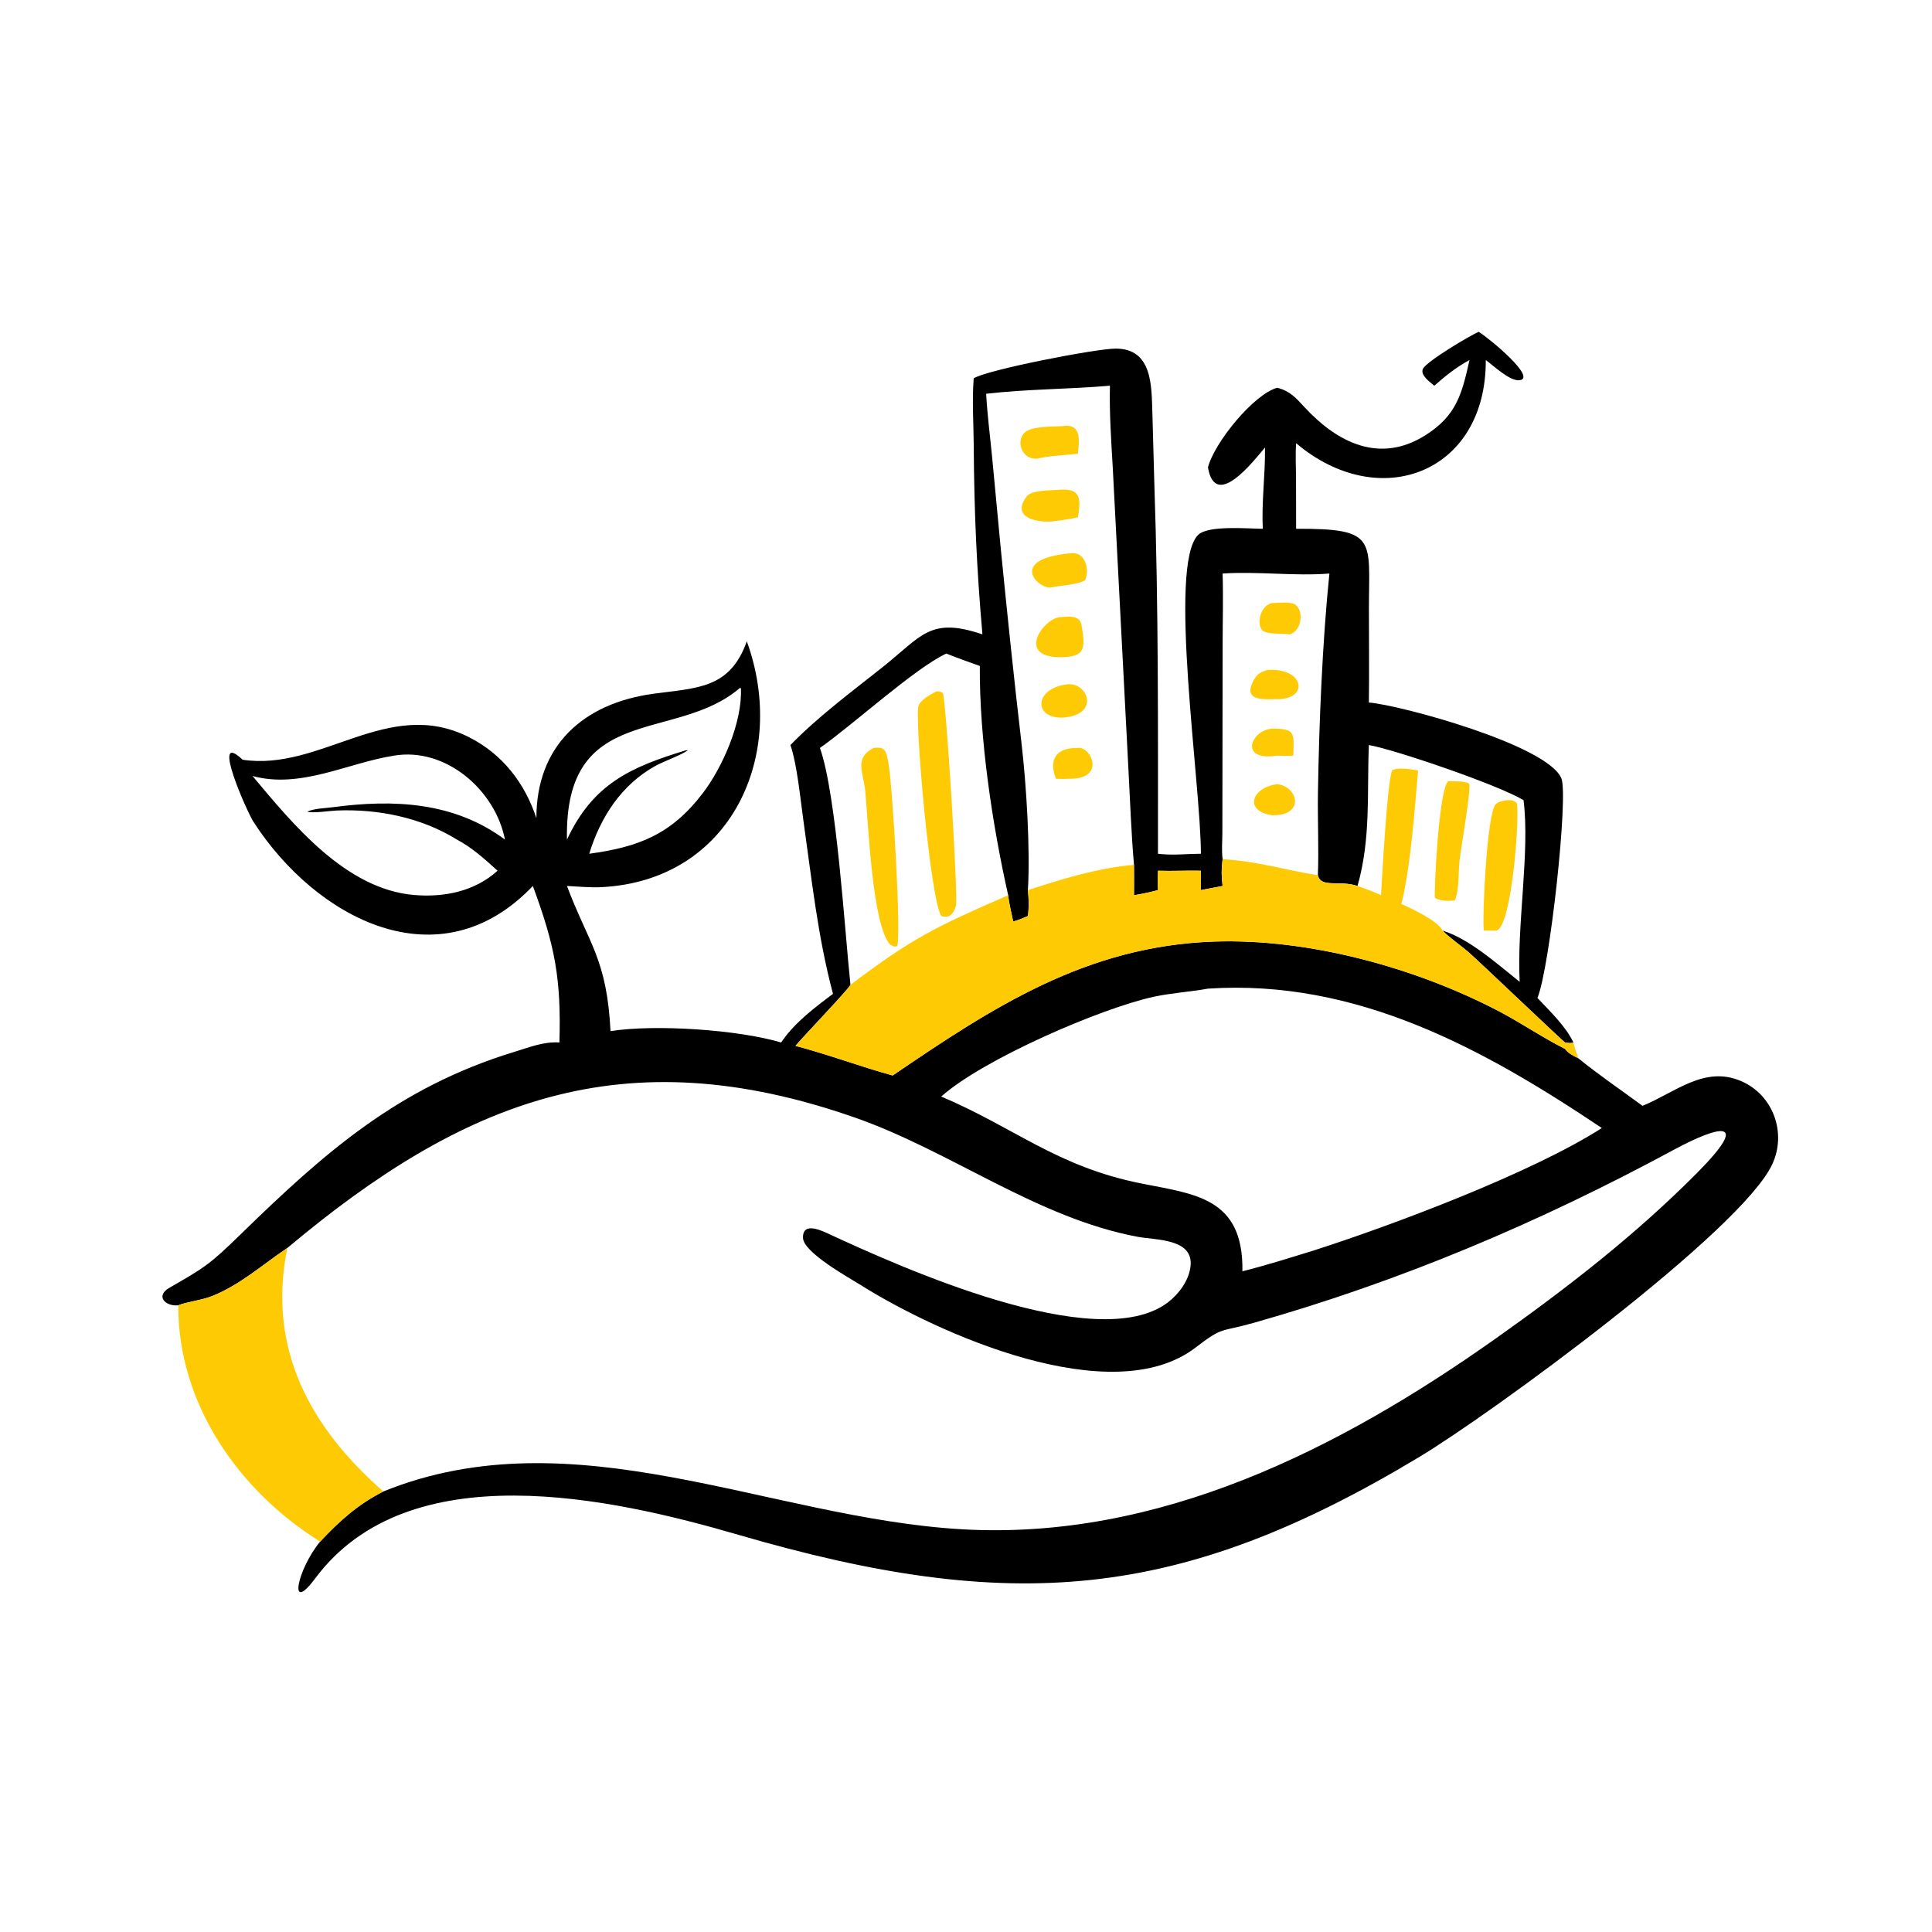<?xml version="1.0" encoding="utf-8" ?>
<svg xmlns="http://www.w3.org/2000/svg" xmlns:xlink="http://www.w3.org/1999/xlink" width="1024" height="1024">
	<path transform="scale(2 2)" d="M324.002 151.995C324.205 158.223 324.011 164.504 324.011 170.739L323.94 220.631C323.937 222.975 323.705 225.36 324.002 227.69C323.672 230.177 323.675 232.309 324.002 234.79L318.253 235.879L318.253 230.753C314.46 230.669 310.659 230.883 306.873 230.753C306.815 232.47 306.779 234.162 306.873 235.879C304.763 236.455 302.674 236.89 300.518 237.25C300.526 234.563 300.557 231.873 300.518 229.186C299.778 220.609 299.49 212.074 299.025 203.483L294.881 123.71C294.464 116.556 293.977 109.386 294.141 102.216C283.24 103.16 272.191 103.093 261.342 104.352C261.636 109.851 262.357 115.33 262.889 120.81L265.245 145.713C266.981 163.107 268.693 179.763 270.725 197.101C271.984 207.851 273.056 225.078 272.404 235.879C272.648 238.268 272.724 240.37 272.404 242.757C271.123 243.3 269.858 243.869 268.505 244.213C268.055 241.936 267.406 239.554 267.181 237.25C263.012 218.757 259.533 195.7 259.661 176.491C256.688 175.429 253.721 174.364 250.786 173.202C242.529 177.004 225.879 192.218 217.288 198.214C221.694 210.579 223.884 247.055 225.382 260.991C224.632 262.44 213.056 274.474 210.813 277.161C219.686 279.505 228.011 282.668 236.569 285.01C263.273 266.829 287.942 250.682 321.777 249.525C346.965 248.665 375.345 256.505 397.401 268.083C403.291 271.175 408.824 274.998 414.748 277.966C415.557 279.117 416.996 279.844 418.24 280.427C423.666 284.857 429.641 288.888 435.288 293.059C443.838 289.592 451.644 282.31 461.394 286.492C469.906 290.143 473.537 300.171 469.684 308.511C461.521 326.182 395.322 374.562 376.177 386.084C312.506 424.404 268.027 427.823 195.669 406.736C162.097 396.953 108.351 384.965 83.528 418.295C76.245 428.075 78.778 415.894 84.836 408.545C90.022 403.032 94.764 398.72 101.579 395.257C152.087 374.809 203.8 402.292 254.801 405.268C306.905 408.308 354.786 384.144 396.27 354.801C415.186 341.42 433.436 327.268 449.769 310.807C464.318 296.146 455.621 298.194 443.39 304.803C407.808 324.028 371.097 339.574 332.21 350.577C323.31 353.095 324.176 351.466 316.891 357.078C294.592 374.252 248.035 353.09 228.22 340.622C225.19 338.716 212.925 331.968 212.805 328.064C212.666 323.507 218.004 326.244 220.179 327.247C237.885 335.414 290.657 359.442 309.47 345.172C312.408 342.943 315.05 339.378 315.497 335.633C316.382 328.209 306.363 328.668 301.597 327.782C274.826 322.805 252.026 305.082 226.604 296.183C165.124 274.663 122.792 291.607 76.148 330.73C69.61 335.105 63.722 340.444 56.327 343.431C53.378 344.621 49.546 344.975 47.246 345.915C43.932 346.283 41.003 343.507 44.923 341.255C54.27 335.887 55.597 335.076 63.742 327.137C85.91 305.529 105.463 288.158 136.331 278.749C140.269 277.549 144.059 275.992 148.253 276.267C148.751 259.332 147.06 250.635 141.21 234.79C116.407 260.872 83.66 243.394 67.137 217.738C65.531 215.245 55.802 193.492 64.032 201.094L64.289 201.336C85.165 204.492 102.843 184.477 124.326 195.379C133.18 199.872 139.073 207.508 142.148 216.825C142.133 197.731 154.423 186.406 173.138 183.853C184.76 182.267 193.433 182.58 197.91 169.959C208.853 199.969 193.841 233.362 159.401 235.104C156.363 235.258 153.286 234.935 150.251 234.79C155.948 249.963 160.846 254.097 161.794 273.259C173.634 271.393 195.6 272.874 207 276.267L207.412 275.688C210.765 270.902 216.084 266.868 220.754 263.387C216.719 248.246 215.122 233.078 212.928 217.585C212.104 211.761 211.268 202.738 209.475 197.446C216.769 189.928 225.663 183.347 233.843 176.844C244.373 168.472 246.43 163.425 260.352 168.108C258.808 150.556 258.166 135.527 258.047 118.054C258.007 112.139 257.581 106.158 258.041 100.257C261.703 97.976 290.366 92.408 295.611 92.384C305.56 92.34 305.144 102.546 305.397 109.563L305.914 128.281C307.034 161.186 306.871 193.323 306.873 226.25C306.965 226.261 307.057 226.273 307.15 226.282L307.612 226.327C311.102 226.687 314.737 226.263 318.253 226.25C318.243 207.731 309.43 149.648 317.534 141.74C320.196 139.143 330.707 140.112 334.665 140.133C334.286 132.949 335.339 125.772 335.233 118.593C332.159 122.23 322.089 135.328 320.118 123.867C321.817 117.269 332.257 104.468 338.486 102.753C341.938 103.669 343.397 105.411 345.812 108.013C354.476 117.351 365.672 122.939 377.696 115.375C386.009 110.144 387.417 104.403 389.435 95.413C386.041 97.224 382.978 99.683 380.102 102.216C379.051 101.331 376.264 99.385 377.101 97.729C378.121 95.712 389.672 88.852 391.877 87.936C395.1 89.984 407.126 100.033 402.797 100.75C400.208 101.179 395.784 96.884 393.75 95.413C393.889 125.353 365.585 136.133 343.488 117.456C343.27 120.486 343.435 123.507 343.464 126.541L343.488 140.133C365.12 140.037 362.793 142.895 362.777 161.369C362.771 169.634 362.884 177.912 362.763 186.175C370.933 186.803 410.147 197.422 413.782 206.289C415.695 210.957 410.714 256.509 407.438 264.475C410.723 267.971 414.898 271.908 416.975 276.267C416.253 276.541 415.495 276.357 414.748 276.267C414.356 276.137 391.649 254.462 389.11 252.272C387.208 250.631 383.873 248.308 382.309 246.61C389.587 248.918 396.785 255.48 402.729 260.194C401.94 245.11 405.488 225.692 403.754 212.054C397.148 208.029 369.489 198.588 362.763 197.446C362.233 210.248 363.34 222.143 359.755 234.79C355.03 233.19 350.002 235.414 349.257 231.952C349.521 224.641 349.154 217.294 349.271 209.975C349.562 191.894 350.44 170.064 352.306 151.995C342.911 152.729 333.426 151.366 324.002 151.995ZM196.169 182.244C179.116 197.03 149.502 185.847 150.251 222.502C157.191 207.653 167.207 203.283 181.68 198.859L182.34 198.809C180.576 200.103 175.97 201.719 173.747 202.942C164.698 207.919 159.107 216.594 156.155 226.25C169.223 224.483 177.882 221.123 186.183 210.287C191.494 203.355 196.749 191.373 196.349 182.464L196.169 182.244ZM104.401 200.253C92.174 202.17 79.654 209.12 66.925 205.65C77.618 218.44 91.646 235.627 109.687 237.179C117.682 237.867 125.815 236.234 131.86 230.753C128.449 227.665 125.193 224.682 121.1 222.502C111.7 216.672 100.233 214.339 89.236 214.794C87.344 214.872 82.929 215.585 81.42 215.091C83.326 214.228 86.155 214.193 88.252 213.914C104.423 211.769 120.372 212.526 133.818 222.502C131.269 209.427 118.184 197.946 104.401 200.253ZM320.118 261.998C315.349 262.869 310.48 263.128 305.727 264.16C291.932 267.157 260.729 280.565 249.433 290.592C268.805 298.799 280.066 309.131 302.265 313.596C316.505 316.46 329.567 317.265 329.252 336.903C335.509 335.335 341.666 333.387 347.83 331.49C368.359 324.941 405.887 310.901 424.5 298.941C393.127 277.899 359.497 259.406 320.118 261.998Z"/>
	<path fill="#FECA04" transform="scale(2 2)" d="M274.94 121.521C271.371 122.027 269.057 117.641 271.312 114.86C272.961 112.826 279.195 113.086 281.669 112.922C286.686 112.169 286.007 116.762 285.649 120.264C281.993 120.609 278.571 120.74 274.94 121.521Z"/>
	<path fill="#FECA04" transform="scale(2 2)" d="M278.559 138.217C274.351 138.443 267.928 137.001 272.114 131.512C273.323 129.926 277.94 129.995 279.845 129.852C285.894 129.234 286.741 131.227 285.649 137.084C283.321 137.654 280.932 137.909 278.559 138.217Z"/>
	<path fill="#FECA04" transform="scale(2 2)" d="M278.559 155.678C275.206 156.221 266.767 148.082 283.934 146.605C287.531 146.169 288.898 151.001 287.532 153.741C286.247 154.873 280.492 155.235 278.559 155.678Z"/>
	<path fill="#FECA04" transform="scale(2 2)" d="M341.812 168.108C339.974 167.868 336.515 168.123 334.971 167.344C332.764 166.231 333.726 160.461 337.115 159.818C338.8 159.768 340.97 159.491 342.591 159.939C345.595 160.769 345.363 167.007 341.812 168.108Z"/>
	<path fill="#FECA04" transform="scale(2 2)" d="M281.669 174.182C269.079 174.475 276.283 164.23 280.675 163.568C282.908 163.452 286.121 162.797 286.615 165.638C287.771 172.275 287.306 173.831 281.669 174.182Z"/>
	<path fill="#FECA04" transform="scale(2 2)" d="M339.254 185.284C335.613 185.215 328.815 186.297 332.361 180.059C333.217 178.552 334.239 178.006 335.869 177.551C345.237 176.887 347.051 184.683 339.254 185.284Z"/>
	<path fill="#FECA04" transform="scale(2 2)" d="M281.669 190.181C273.636 190.399 274.115 182.249 283.032 181.327C288.282 180.913 291.658 189.437 281.669 190.181Z"/>
	<path fill="#FECA04" transform="scale(2 2)" d="M249.433 242.757C246.408 237.756 242.317 189.869 243.419 187.028C244.059 185.376 246.658 184.022 248.152 183.212C248.911 183.221 249.256 183.218 249.866 183.675C250.816 186.284 253.933 237.856 253.349 239.969C252.77 242.067 251.665 243.496 249.433 242.757Z"/>
	<path fill="#FECA04" transform="scale(2 2)" d="M338.486 200.253C328.178 201.837 331.466 193.48 337.115 193.101C343.45 193.059 342.894 194.359 342.741 200.253C341.307 200.366 339.921 200.32 338.486 200.253Z"/>
	<path fill="#FECA04" transform="scale(2 2)" d="M279.845 206.381C277.714 200.955 280.199 198.106 285.649 198.214C289.12 197.679 293.376 206.649 283.032 206.381C281.978 206.482 280.903 206.409 279.845 206.381Z"/>
	<path fill="#FECA04" transform="scale(2 2)" d="M235.92 250.354C231.123 245.309 230.092 217.693 229.3 209.632C228.805 204.582 226.277 200.995 231.484 198.214C234.621 197.807 234.846 199.058 235.394 201.898C236.55 207.899 238.946 248.934 237.713 250.769C236.925 250.951 236.644 250.681 235.92 250.354Z"/>
	<path fill="#FECA04" transform="scale(2 2)" d="M324.002 227.69C333.727 228.318 340.398 230.535 349.257 231.952C350.002 235.414 355.03 233.19 359.755 234.79C361.844 235.577 363.983 236.238 365.977 237.25C366.333 231.71 367.587 207.618 368.912 204.159C370.594 203.22 373.963 203.894 375.811 204.183C374.907 214.424 373.858 229.609 371.384 239.569C374.167 240.806 380.948 243.977 382.309 246.61C383.873 248.308 387.208 250.631 389.11 252.272C391.649 254.462 414.356 276.137 414.748 276.267C415.495 276.357 416.253 276.541 416.975 276.267C417.25 277.746 417.853 279.001 418.24 280.427C416.996 279.844 415.557 279.117 414.748 277.966C408.824 274.998 403.291 271.175 397.401 268.083C375.345 256.505 346.965 248.665 321.777 249.525C287.942 250.682 263.273 266.829 236.569 285.01C228.011 282.668 219.686 279.505 210.813 277.161C213.056 274.474 224.632 262.44 225.382 260.991C241.757 248.63 247.735 245.71 267.181 237.25C267.406 239.554 268.055 241.936 268.505 244.213C269.858 243.869 271.123 243.3 272.404 242.757C272.724 240.37 272.648 238.268 272.404 235.879C281.56 232.933 290.889 230.015 300.518 229.186C300.557 231.873 300.526 234.563 300.518 237.25C302.674 236.89 304.763 236.455 306.873 235.879C306.779 234.162 306.815 232.47 306.873 230.753C310.659 230.883 314.46 230.669 318.253 230.753L318.253 235.879L324.002 234.79C323.675 232.309 323.672 230.177 324.002 227.69Z"/>
	<path fill="#FECA04" transform="scale(2 2)" d="M385.572 238.6C384.034 238.824 381.594 238.817 380.282 237.928C379.979 236.924 381.23 209.14 383.818 207.002C385.311 207.082 388.099 206.911 389.371 207.684C389.866 209.536 387.12 224.874 386.769 228.295C386.446 231.449 386.762 235.675 385.572 238.6Z"/>
	<path fill="#FECA04" transform="scale(2 2)" d="M337.115 216.044C329.533 214.939 331.695 208.645 338.486 207.819C344.072 208.45 345.909 216.231 337.115 216.044Z"/>
	<path fill="#FECA04" transform="scale(2 2)" d="M393.218 246.61C392.798 241.985 394.076 215.803 396.333 213.195C397.041 212.378 398.318 212.24 399.31 212.054C400.426 212.026 401.084 212.033 401.954 212.801C402.79 215.34 400.812 245.119 396.638 246.61C395.5 246.65 394.356 246.618 393.218 246.61Z"/>
	<path fill="#FECA04" transform="scale(2 2)" d="M47.246 345.915C49.546 344.975 53.378 344.621 56.327 343.431C63.722 340.444 69.61 335.105 76.148 330.73C70.702 357.456 82.244 378.28 101.579 395.257C94.764 398.72 90.022 403.032 84.836 408.545C63.173 395.015 47.13 371.924 47.246 345.915Z"/>
</svg>
